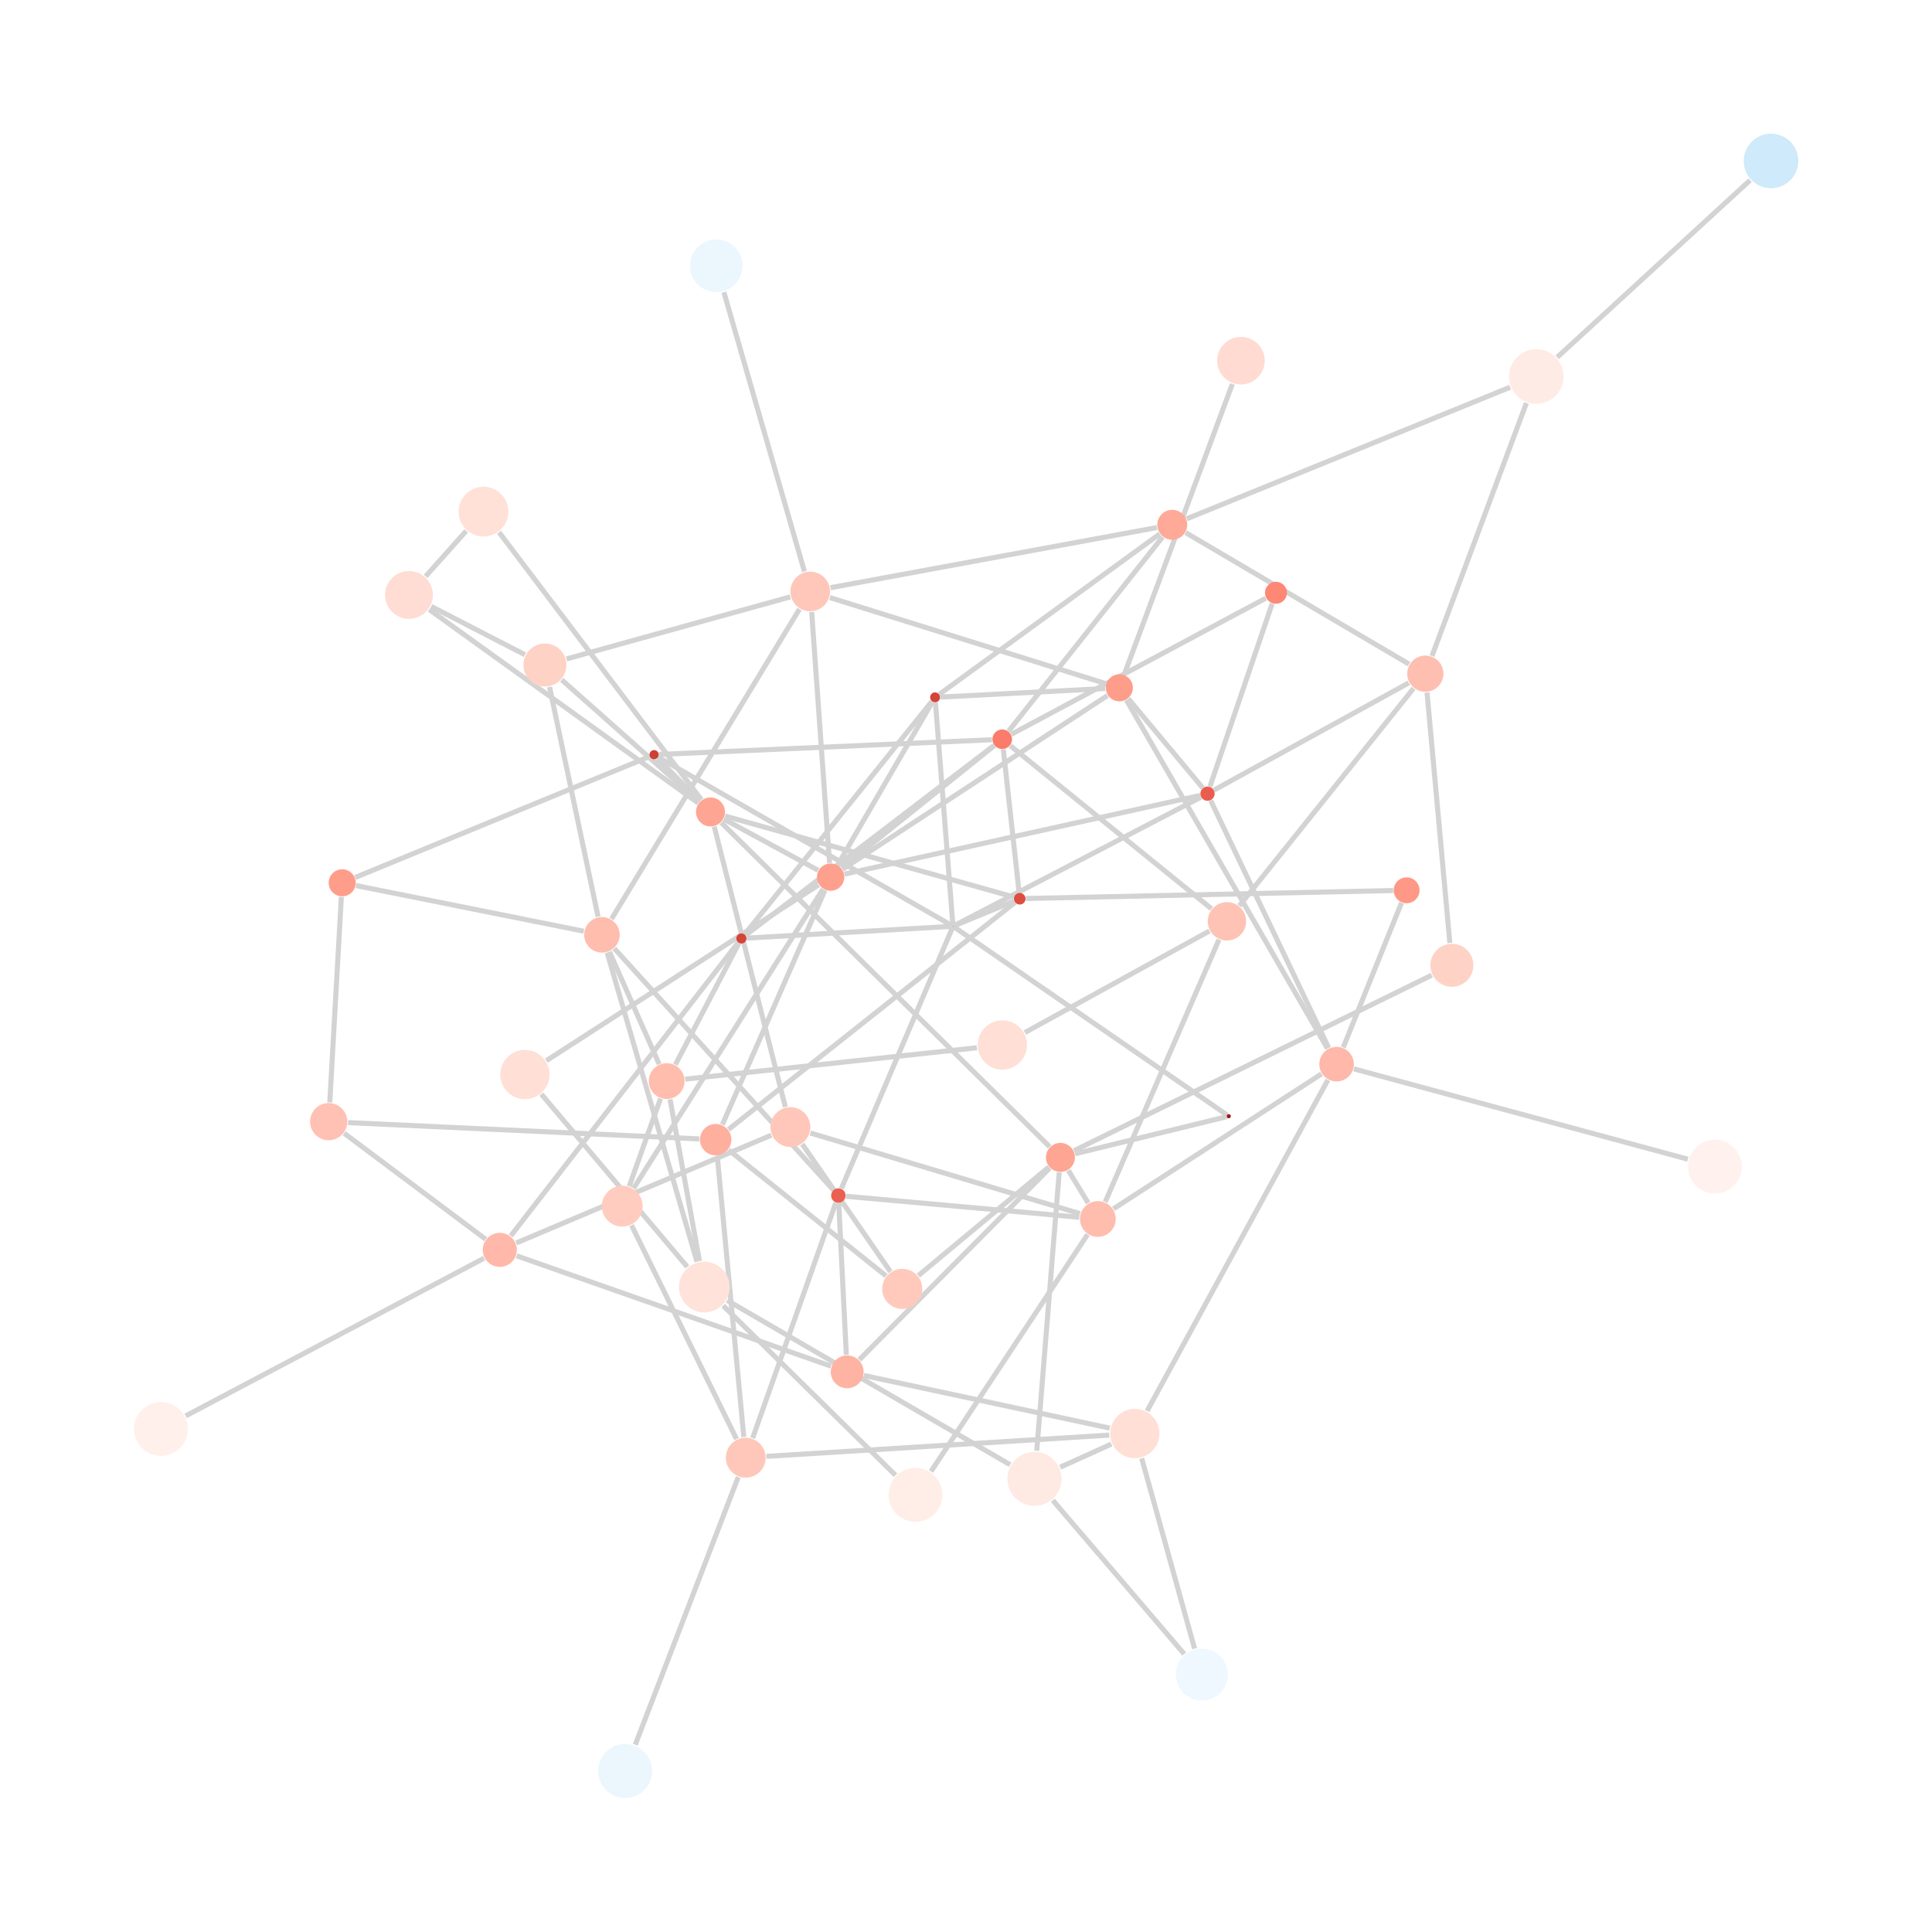 <?xml version="1.0" encoding="UTF-8"?>
<svg xmlns="http://www.w3.org/2000/svg"
     xmlns:xlink="http://www.w3.org/1999/xlink"
     xmlns:gadfly="http://www.gadflyjl.org/ns"
     version="1.2"
     width="160mm" height="160mm" viewBox="0 0 160 160"
     stroke="none"
     fill="#000000"
     stroke-width="0.3"
     font-size="3.88"
>
<g stroke-width="0.42" fill="#000000" fill-opacity="0.000" stroke="#D3D3D3" id="img-b35e2517-1">
  <path fill="none" d="M91.86,118.85 L 63.47 120.61"/>
  <path fill="none" d="M92.04,119.59 L 87.8 121.51"/>
  <path fill="none" d="M91.9,118.27 L 71.54 113.91"/>
  <path fill="none" d="M95,116.85 L 109.97 89.44"/>
  <path fill="none" d="M94.55,120.77 L 98.93 136.53"/>
  <path fill="none" d="M84.4,73.93 L 83.09 62.06"/>
  <path fill="none" d="M84.06,74.73 L 60.33 93.54"/>
  <path fill="none" d="M83.99,74.62 L 78.94 76.7"/>
  <path fill="none" d="M84.95,74.41 L 115.38 73.75"/>
  <path fill="none" d="M83.97,74.29 L 60.04 67.58"/>
  <path fill="none" d="M54.57,62.48 L 82.15 61.26"/>
  <path fill="none" d="M54.51,62.7 L 78.91 76.7"/>
  <path fill="none" d="M53.8,62.65 L 29.41 72.67"/>
  <path fill="none" d="M54.45,62.79 L 57.96 66.35"/>
  <path fill="none" d="M44.83,90.61 L 56.92 104.92"/>
  <path fill="none" d="M45.25,87.84 L 67.8 73.28"/>
  <path fill="none" d="M50.47,78.82 L 54.59 88.13"/>
  <path fill="none" d="M50.28,78.89 L 57.72 104.49"/>
  <path fill="none" d="M50.64,76.11 L 66.21 50.44"/>
  <path fill="none" d="M50.88,78.55 L 69.01 98.55"/>
  <path fill="none" d="M49.53,75.92 L 45.51 56.89"/>
  <path fill="none" d="M48.35,77.12 L 29.48 73.34"/>
  <path fill="none" d="M38.61,43.97 L 35.25 47.73"/>
  <path fill="none" d="M41.33,44.08 L 58.09 66.24"/>
  <path fill="none" d="M35.71,50.22 L 43.47 54.22"/>
  <path fill="none" d="M35.55,50.48 L 57.83 66.51"/>
  <path fill="none" d="M61.2,78.1 L 55.93 88.17"/>
  <path fill="none" d="M61.67,77.38 L 77.17 58.09"/>
  <path fill="none" d="M61.75,77.45 L 82.33 61.73"/>
  <path fill="none" d="M61.83,77.69 L 78.9 76.71"/>
  <path fill="none" d="M61.13,78.06 L 42.3 102.35"/>
  <path fill="none" d="M55.49,91.04 L 57.93 104.44"/>
  <path fill="none" d="M56.74,89.37 L 80.9 86.77"/>
  <path fill="none" d="M54.7,90.98 L 52.11 98.24"/>
  <path fill="none" d="M77.79,57.5 L 96.04 44.22"/>
  <path fill="none" d="M77.22,58.13 L 69.38 71.62"/>
  <path fill="none" d="M77.47,58.18 L 78.92 76.69"/>
  <path fill="none" d="M77.87,57.73 L 91.53 57.02"/>
  <path fill="none" d="M61.6,119.01 L 59.4 95.73"/>
  <path fill="none" d="M62.33,119.1 L 69.22 99.6"/>
  <path fill="none" d="M61,119.18 L 52.3 101.47"/>
  <path fill="none" d="M61.14,122.32 L 52.61 144.49"/>
  <path fill="none" d="M101.62,92.34 L 78.94 76.72"/>
  <path fill="none" d="M101.59,92.48 L 89.03 95.55"/>
  <path fill="none" d="M83.65,121.3 L 60.22 107.69"/>
  <path fill="none" d="M85.86,120.14 L 87.72 97.09"/>
  <path fill="none" d="M87.19,124.25 L 98.07 136.98"/>
  <path fill="none" d="M144.93,14.93 L 128.96 29.59"/>
  <path fill="none" d="M59.89,108.13 L 74.16 122.17"/>
  <path fill="none" d="M68.78,48.67 L 95.81 43.69"/>
  <path fill="none" d="M67.22,50.68 L 68.7 71.47"/>
  <path fill="none" d="M66.62,47.33 L 59.95 24.2"/>
  <path fill="none" d="M65.45,49.43 L 46.92 54.57"/>
  <path fill="none" d="M68.73,49.49 L 91.59 56.62"/>
  <path fill="none" d="M96.28,44.47 L 83.52 60.56"/>
  <path fill="none" d="M98.19,44.11 L 116.69 55"/>
  <path fill="none" d="M98.27,42.97 L 125.06 32.07"/>
  <path fill="none" d="M69.7,71.9 L 82.34 61.75"/>
  <path fill="none" d="M68.32,73.72 L 59.82 93.14"/>
  <path fill="none" d="M69.93,72.39 L 99.4 65.87"/>
  <path fill="none" d="M69.77,71.99 L 91.72 57.6"/>
  <path fill="none" d="M68.16,73.63 L 52.47 98.41"/>
  <path fill="none" d="M67.76,72.08 L 59.94 67.83"/>
  <path fill="none" d="M102.06,31.8 L 93.1 55.87"/>
  <path fill="none" d="M104.83,49.54 L 83.74 60.82"/>
  <path fill="none" d="M105.36,49.98 L 100.2 65.15"/>
  <path fill="none" d="M28.82,92.97 L 57.92 94.32"/>
  <path fill="none" d="M27.31,91.3 L 28.27 74.28"/>
  <path fill="none" d="M28.5,93.85 L 40.22 102.63"/>
  <path fill="none" d="M83.66,61.75 L 100.33 75.26"/>
  <path fill="none" d="M60.33,95.23 L 73.38 105.67"/>
  <path fill="none" d="M70.09,112.2 L 69.46 99.63"/>
  <path fill="none" d="M71.16,112.61 L 86.94 96.73"/>
  <path fill="none" d="M68.82,113.14 L 42.78 104"/>
  <path fill="none" d="M99.45,66.02 L 78.94 76.7"/>
  <path fill="none" d="M99.61,65.26 L 93.44 57.86"/>
  <path fill="none" d="M100.53,65.44 L 116.67 56.55"/>
  <path fill="none" d="M100.26,66.29 L 110.04 86.79"/>
  <path fill="none" d="M120.07,78.09 L 118.18 57.35"/>
  <path fill="none" d="M118.57,80.76 L 88.94 95.3"/>
  <path fill="none" d="M84.88,85.51 L 100.16 77.1"/>
  <path fill="none" d="M78.92,76.73 L 69.68 98.43"/>
  <path fill="none" d="M102.64,75.01 L 117.06 57.01"/>
  <path fill="none" d="M100.95,77.82 L 91.53 99.54"/>
  <path fill="none" d="M70.06,99.07 L 89.38 100.81"/>
  <path fill="none" d="M46.52,56.3 L 57.91 66.41"/>
  <path fill="none" d="M65.04,91.68 L 59.15 68.45"/>
  <path fill="none" d="M67.11,93.83 L 89.44 100.51"/>
  <path fill="none" d="M66.44,94.75 L 73.74 105.32"/>
  <path fill="none" d="M63.88,94.01 L 42.75 102.94"/>
  <path fill="none" d="M93.28,57.97 L 109.94 86.84"/>
  <path fill="none" d="M118.59,54.33 L 126.41 33.38"/>
  <path fill="none" d="M116.07,74.76 L 111.24 86.75"/>
  <path fill="none" d="M86.93,94.97 L 59.73 68.12"/>
  <path fill="none" d="M88.47,96.92 L 90.12 99.63"/>
  <path fill="none" d="M86.86,96.65 L 76.05 105.64"/>
  <path fill="none" d="M15.38,117.26 L 40.09 104.2"/>
  <path fill="none" d="M77.1,121.86 L 90.07 102.23"/>
  <path fill="none" d="M139.78,96 L 112.12 88.52"/>
  <path fill="none" d="M92.21,100.11 L 109.44 88.94"/>
</g>
<g stroke-width="0.42" stroke="#D3D3D3" id="img-b35e2517-2">
</g>
<g font-size="4" stroke="#000000" stroke-opacity="0.000" fill="#000000" id="img-b35e2517-3">
</g>
<g stroke-width="0" stroke="#FF0000" id="img-b35e2517-4">
  <circle cx="93.98" cy="118.72" r="2.04" fill="#FFDFD6"/>
  <circle cx="84.45" cy="74.43" r="0.48" fill="#DD4D40"/>
  <circle cx="54.17" cy="62.5" r="0.38" fill="#CE3E33"/>
  <circle cx="43.47" cy="88.99" r="2.04" fill="#FFDFD6"/>
  <circle cx="49.85" cy="77.42" r="1.47" fill="#FFBDAE"/>
  <circle cx="40.04" cy="42.37" r="2.06" fill="#FFE1D8"/>
  <circle cx="33.87" cy="49.27" r="1.98" fill="#FFDDD4"/>
  <circle cx="61.4" cy="77.72" r="0.42" fill="#D54438"/>
  <circle cx="55.21" cy="89.53" r="1.48" fill="#FFBDAE"/>
  <circle cx="77.44" cy="57.75" r="0.41" fill="#D54438"/>
  <circle cx="61.76" cy="120.72" r="1.65" fill="#FFC7BA"/>
  <circle cx="101.76" cy="92.44" r="0.17" fill="#9A1814"/>
  <circle cx="85.67" cy="122.47" r="2.24" fill="#FFE9E3"/>
  <circle cx="146.67" cy="13.33" r="2.26" fill="#CFEAFA"/>
  <circle cx="58.33" cy="106.59" r="2.1" fill="#FFE2DA"/>
  <circle cx="67.1" cy="48.98" r="1.64" fill="#FFC7BA"/>
  <circle cx="97.08" cy="43.46" r="1.24" fill="#FFAA99"/>
  <circle cx="68.79" cy="72.64" r="1.13" fill="#FFA08E"/>
  <circle cx="102.77" cy="29.87" r="1.97" fill="#FFDBD2"/>
  <circle cx="59.32" cy="22.01" r="2.18" fill="#ECF7FD"/>
  <circle cx="105.67" cy="49.09" r="0.91" fill="#FF8775"/>
  <circle cx="27.22" cy="92.89" r="1.54" fill="#FFC1B3"/>
  <circle cx="83" cy="61.22" r="0.81" fill="#FB7C6A"/>
  <circle cx="59.27" cy="94.38" r="1.3" fill="#FFAF9E"/>
  <circle cx="70.16" cy="113.61" r="1.36" fill="#FFB3A3"/>
  <circle cx="100" cy="65.73" r="0.59" fill="#EA5D4E"/>
  <circle cx="120.24" cy="79.94" r="1.78" fill="#FFD2C6"/>
  <circle cx="83.01" cy="86.54" r="2.04" fill="#FFDFD6"/>
  <circle cx="78.92" cy="76.71" r="0.02" fill="#660202"/>
  <circle cx="101.61" cy="76.3" r="1.59" fill="#FFC3B5"/>
  <circle cx="69.43" cy="99.01" r="0.6" fill="#EC6051"/>
  <circle cx="45.13" cy="55.07" r="1.78" fill="#FFD2C6"/>
  <circle cx="65.46" cy="93.34" r="1.65" fill="#FFC7BA"/>
  <circle cx="92.7" cy="56.96" r="1.12" fill="#FF9D8B"/>
  <circle cx="51.53" cy="99.89" r="1.69" fill="#FFCCBF"/>
  <circle cx="118.04" cy="55.79" r="1.5" fill="#FFBFB0"/>
  <circle cx="28.34" cy="73.11" r="1.12" fill="#FF9D8B"/>
  <circle cx="116.49" cy="73.73" r="1.07" fill="#FF9886"/>
  <circle cx="87.82" cy="95.85" r="1.2" fill="#FFA594"/>
  <circle cx="58.84" cy="67.24" r="1.2" fill="#FFA594"/>
  <circle cx="13.33" cy="118.34" r="2.23" fill="#FFF0EB"/>
  <circle cx="75.82" cy="123.8" r="2.23" fill="#FFEDE7"/>
  <circle cx="142.02" cy="96.61" r="2.23" fill="#FFF1ED"/>
  <circle cx="90.92" cy="100.95" r="1.48" fill="#FFBDAE"/>
  <circle cx="110.69" cy="88.13" r="1.43" fill="#FFB8A9"/>
  <circle cx="99.53" cy="138.68" r="2.15" fill="#EEF8FE"/>
  <circle cx="74.72" cy="106.74" r="1.66" fill="#FFC9BC"/>
  <circle cx="41.39" cy="103.51" r="1.41" fill="#FFB8A9"/>
  <circle cx="51.77" cy="146.67" r="2.24" fill="#ECF7FD"/>
  <circle cx="127.23" cy="31.18" r="2.26" fill="#FFEBE5"/>
</g>
<g font-size="4" stroke="#000000" stroke-opacity="0.000" fill="#000000" id="img-b35e2517-5">
</g>
</svg>
